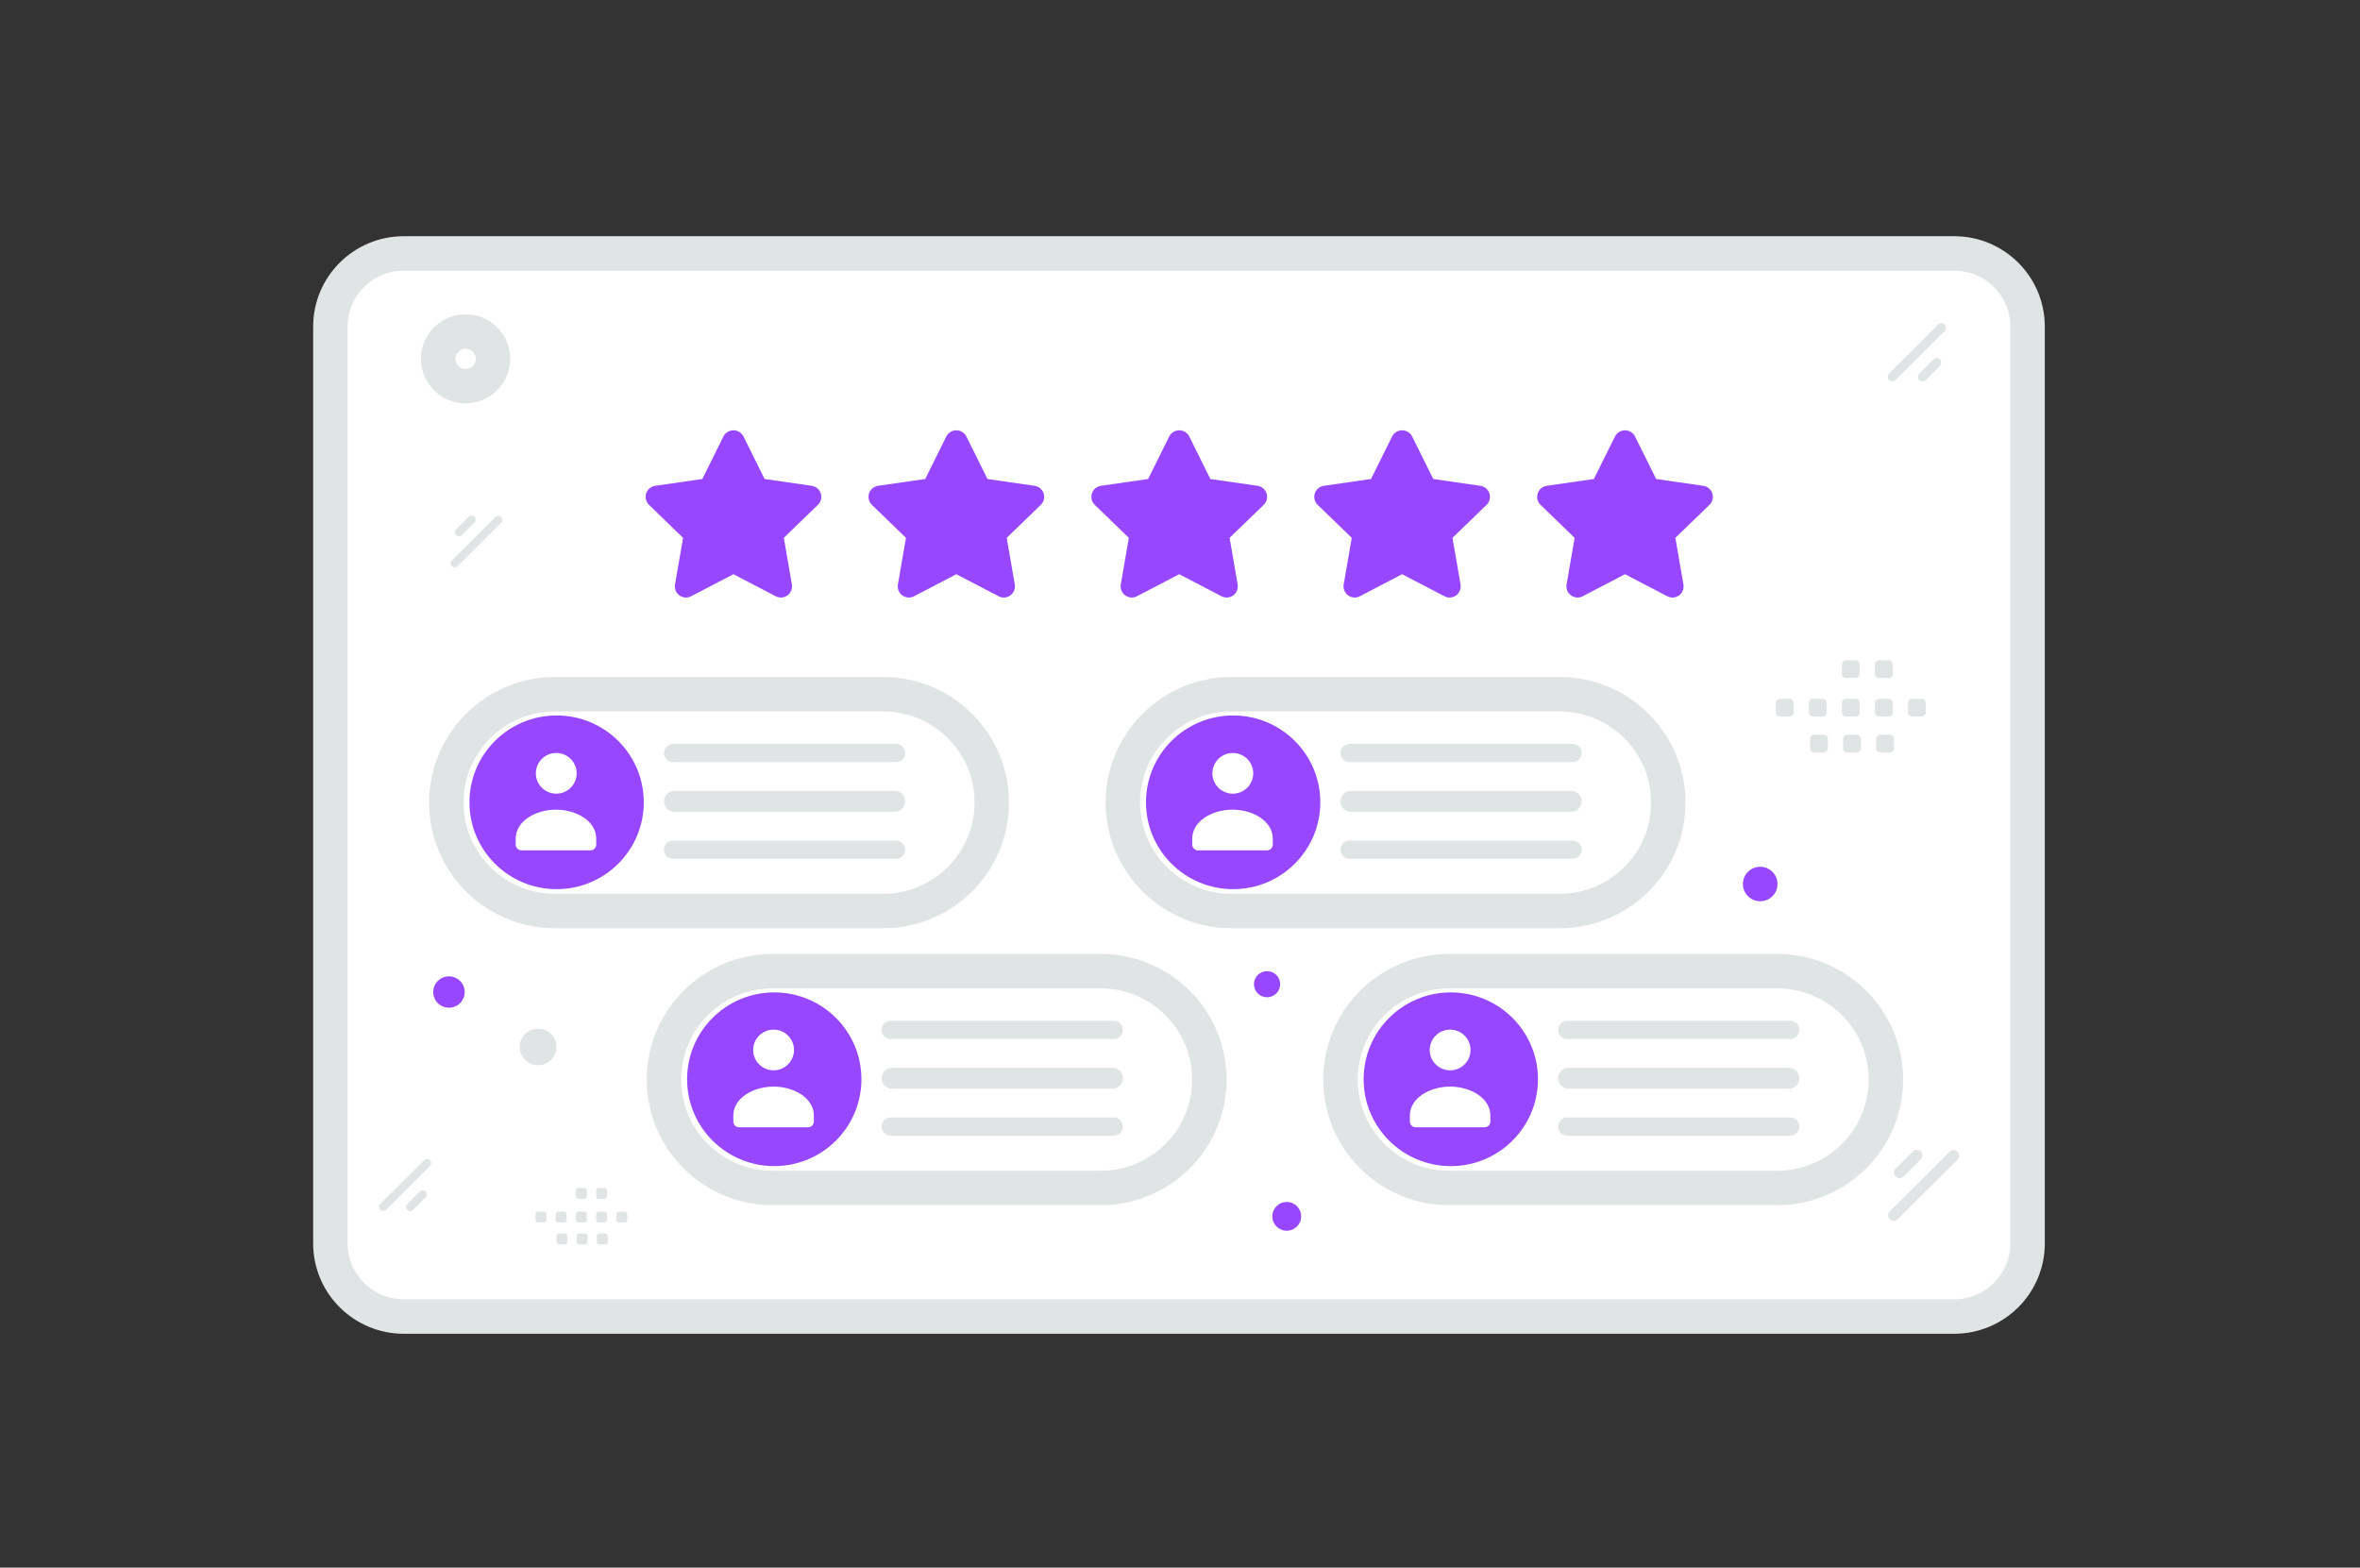 <svg width="274" height="182" viewBox="0 0 274 182" fill="none" xmlns="http://www.w3.org/2000/svg">
<rect x="0" y="0" width="274" height="182" fill="#333333" stroke="none"/>
<g clip-path="url(#clip0_3682_4873)">
<path d="M226.88 29.423H46.884C42.176 29.423 38.359 33.226 38.359 37.917V144.359C38.359 149.05 42.176 152.852 46.884 152.852H226.88C231.588 152.852 235.405 149.05 235.405 144.359V37.917C235.405 33.226 231.588 29.423 226.88 29.423Z" fill="white" stroke="#E1E4E5" stroke-width="4"/>
<path fill-rule="evenodd" clip-rule="evenodd" d="M80.257 69.219C80.044 69.334 79.802 69.386 79.561 69.37C79.319 69.354 79.086 69.271 78.89 69.129C78.693 68.987 78.54 68.793 78.448 68.569C78.357 68.344 78.33 68.099 78.371 67.861L79.306 62.444L75.344 58.606C75.172 58.437 75.051 58.223 74.994 57.989C74.937 57.755 74.946 57.51 75.021 57.282C75.096 57.053 75.233 56.849 75.417 56.694C75.601 56.539 75.825 56.438 76.064 56.403L81.542 55.613L83.99 50.68C84.097 50.464 84.264 50.282 84.47 50.155C84.676 50.027 84.913 49.96 85.156 49.96C85.65 49.96 86.101 50.239 86.323 50.68L88.77 55.613L94.248 56.403C94.487 56.438 94.711 56.539 94.895 56.694C95.079 56.849 95.216 57.053 95.291 57.282C95.366 57.51 95.375 57.755 95.318 57.989C95.261 58.223 95.14 58.437 94.968 58.606L91.003 62.442L91.939 67.858C91.98 68.097 91.954 68.343 91.862 68.567C91.771 68.792 91.618 68.986 91.421 69.129C91.225 69.271 90.992 69.354 90.75 69.37C90.507 69.386 90.266 69.334 90.052 69.219L85.154 66.665L80.257 69.219ZM106.135 69.219C105.922 69.334 105.68 69.386 105.438 69.37C105.197 69.354 104.964 69.271 104.768 69.129C104.571 68.987 104.418 68.793 104.326 68.569C104.234 68.344 104.207 68.099 104.248 67.861L105.184 62.444L101.221 58.606C101.05 58.437 100.928 58.223 100.871 57.989C100.815 57.755 100.824 57.51 100.899 57.282C100.973 57.053 101.11 56.849 101.295 56.694C101.479 56.539 101.703 56.438 101.942 56.403L107.42 55.613L109.867 50.68C109.975 50.464 110.142 50.282 110.348 50.155C110.554 50.027 110.791 49.96 111.034 49.96C111.527 49.96 111.979 50.239 112.2 50.68L114.647 55.613L120.126 56.403C120.364 56.438 120.589 56.539 120.773 56.694C120.957 56.849 121.094 57.053 121.169 57.282C121.243 57.51 121.253 57.755 121.196 57.989C121.139 58.223 121.018 58.437 120.846 58.606L116.881 62.442L117.817 67.858C117.858 68.097 117.831 68.343 117.74 68.567C117.648 68.792 117.496 68.986 117.299 69.129C117.102 69.271 116.87 69.354 116.627 69.37C116.385 69.386 116.144 69.334 115.93 69.219L111.031 66.665L106.135 69.219ZM132.013 69.219C131.8 69.334 131.558 69.386 131.316 69.37C131.074 69.354 130.842 69.271 130.646 69.129C130.449 68.987 130.296 68.793 130.204 68.569C130.112 68.344 130.085 68.099 130.126 67.861L131.062 62.444L127.099 58.606C126.927 58.437 126.806 58.223 126.749 57.989C126.692 57.755 126.702 57.51 126.777 57.282C126.851 57.053 126.988 56.849 127.172 56.694C127.357 56.539 127.581 56.438 127.819 56.403L133.298 55.613L135.745 50.68C135.853 50.464 136.019 50.282 136.225 50.155C136.431 50.027 136.669 49.96 136.911 49.96C137.405 49.96 137.857 50.239 138.078 50.68L140.525 55.613L146.004 56.403C146.242 56.438 146.466 56.539 146.651 56.694C146.835 56.849 146.972 57.053 147.046 57.282C147.121 57.51 147.131 57.755 147.074 57.989C147.017 58.223 146.895 58.437 146.724 58.606L142.759 62.442L143.694 67.858C143.736 68.097 143.709 68.343 143.618 68.567C143.526 68.792 143.373 68.986 143.177 69.129C142.98 69.271 142.747 69.354 142.505 69.37C142.263 69.386 142.021 69.334 141.808 69.219L136.909 66.665L132.013 69.219ZM157.891 69.219C157.677 69.334 157.436 69.386 157.194 69.37C156.952 69.354 156.72 69.271 156.523 69.129C156.327 68.987 156.174 68.793 156.082 68.569C155.99 68.344 155.963 68.099 156.004 67.861L156.94 62.444L152.977 58.606C152.805 58.437 152.684 58.223 152.627 57.989C152.57 57.755 152.58 57.51 152.655 57.282C152.729 57.053 152.866 56.849 153.05 56.694C153.234 56.539 153.459 56.438 153.697 56.403L159.176 55.613L161.623 50.68C161.731 50.464 161.897 50.282 162.103 50.155C162.309 50.027 162.547 49.96 162.789 49.96C163.283 49.96 163.734 50.239 163.956 50.68L166.403 55.613L171.881 56.403C172.12 56.438 172.344 56.539 172.528 56.694C172.713 56.849 172.85 57.053 172.924 57.282C172.999 57.51 173.008 57.755 172.951 57.989C172.894 58.223 172.773 58.437 172.601 58.606L168.637 62.442L169.572 67.858C169.614 68.097 169.587 68.343 169.495 68.567C169.404 68.792 169.251 68.986 169.054 69.129C168.858 69.271 168.625 69.354 168.383 69.37C168.141 69.386 167.899 69.334 167.686 69.219L162.787 66.665L157.891 69.219ZM183.768 69.219C183.555 69.334 183.314 69.386 183.072 69.37C182.83 69.354 182.598 69.271 182.401 69.129C182.204 68.987 182.051 68.793 181.96 68.569C181.868 68.344 181.841 68.099 181.882 67.861L182.818 62.444L178.855 58.606C178.683 58.437 178.562 58.223 178.505 57.989C178.448 57.755 178.457 57.51 178.532 57.282C178.607 57.053 178.744 56.849 178.928 56.694C179.112 56.539 179.336 56.438 179.575 56.403L185.053 55.613L187.501 50.68C187.609 50.464 187.775 50.282 187.981 50.155C188.187 50.027 188.424 49.96 188.667 49.96C189.161 49.96 189.612 50.239 189.834 50.68L192.281 55.613L197.759 56.403C197.998 56.438 198.222 56.539 198.406 56.694C198.59 56.849 198.727 57.053 198.802 57.282C198.877 57.51 198.886 57.755 198.829 57.989C198.772 58.223 198.651 58.437 198.479 58.606L194.514 62.442L195.45 67.858C195.491 68.097 195.465 68.343 195.373 68.567C195.282 68.792 195.129 68.986 194.932 69.129C194.736 69.271 194.503 69.354 194.261 69.37C194.019 69.386 193.777 69.334 193.563 69.219L188.665 66.665L183.768 69.219Z" fill="#9747FF"/>
<path d="M57.235 41.659C57.235 39.908 55.81 38.488 54.053 38.488C52.296 38.488 50.871 39.908 50.871 41.659C50.871 43.41 52.296 44.829 54.053 44.829C55.81 44.829 57.235 43.41 57.235 41.659Z" fill="white" stroke="#E1E4E5" stroke-width="4"/>
<path d="M52.123 113.356C53.132 113.356 53.95 114.171 53.95 115.176C53.95 116.181 53.132 116.996 52.123 116.996C51.115 116.996 50.297 116.181 50.297 115.176C50.297 114.171 51.115 113.356 52.123 113.356Z" fill="#9747FF"/>
<path d="M204.363 104.634C203.254 104.634 202.355 103.738 202.355 102.633C202.355 101.528 203.254 100.632 204.363 100.632C205.472 100.632 206.371 101.528 206.371 102.633C206.371 103.738 205.472 104.634 204.363 104.634Z" fill="#9747FF"/>
<path d="M147.108 115.783C147.949 115.783 148.63 115.104 148.63 114.266C148.63 113.429 147.949 112.75 147.108 112.75C146.267 112.75 145.586 113.429 145.586 114.266C145.586 115.104 146.267 115.783 147.108 115.783Z" fill="#9747FF"/>
<path d="M149.392 139.55C148.467 139.55 147.718 140.297 147.718 141.219C147.718 142.14 148.467 142.887 149.392 142.887C150.317 142.887 151.066 142.14 151.066 141.219C151.066 140.297 150.317 139.55 149.392 139.55Z" fill="#9747FF"/>
<path d="M62.474 123.67C61.297 123.67 60.343 122.719 60.343 121.546C60.343 120.374 61.297 119.423 62.474 119.423C63.651 119.423 64.606 120.374 64.606 121.546C64.606 122.719 63.651 123.67 62.474 123.67Z" fill="#E1E4E5"/>
<path d="M225.032 37.677L219.333 43.355C219.125 43.562 219.125 43.898 219.333 44.104C219.54 44.311 219.877 44.311 220.084 44.104L225.784 38.426C225.991 38.219 225.991 37.884 225.784 37.677C225.576 37.47 225.24 37.47 225.032 37.677Z" fill="#E1E4E5"/>
<path d="M224.473 41.743L222.829 43.38C222.621 43.587 222.621 43.923 222.829 44.129C223.036 44.336 223.373 44.336 223.581 44.129L225.224 42.492C225.432 42.285 225.432 41.95 225.224 41.743C225.017 41.536 224.68 41.536 224.473 41.743Z" fill="#E1E4E5"/>
<path d="M49.252 134.701L44.153 139.782C43.967 139.967 43.967 140.267 44.153 140.452C44.338 140.637 44.639 140.637 44.825 140.452L49.925 135.371C50.11 135.186 50.11 134.886 49.925 134.701C49.739 134.516 49.438 134.516 49.252 134.701Z" fill="#E1E4E5"/>
<path d="M48.752 138.339L47.282 139.804C47.096 139.989 47.096 140.289 47.282 140.474C47.467 140.659 47.768 140.659 47.954 140.474L49.425 139.009C49.61 138.824 49.61 138.524 49.425 138.339C49.239 138.154 48.938 138.154 48.752 138.339Z" fill="#E1E4E5"/>
<path d="M53.127 65.731L58.19 60.686C58.374 60.503 58.374 60.205 58.19 60.021C58.005 59.837 57.706 59.837 57.522 60.021L52.459 65.065C52.275 65.249 52.275 65.547 52.459 65.731C52.644 65.914 52.943 65.914 53.127 65.731Z" fill="#E1E4E5"/>
<path d="M53.62 62.119L55.08 60.664C55.265 60.48 55.265 60.183 55.08 59.999C54.896 59.815 54.597 59.815 54.413 59.999L52.953 61.454C52.768 61.637 52.768 61.935 52.953 62.119C53.137 62.303 53.436 62.303 53.62 62.119Z" fill="#E1E4E5"/>
<path d="M220.329 141.546L227.269 134.631C227.522 134.379 227.522 133.971 227.269 133.719C227.016 133.467 226.607 133.467 226.354 133.719L219.414 140.634C219.161 140.886 219.161 141.294 219.414 141.546C219.666 141.798 220.076 141.797 220.329 141.546Z" fill="#E1E4E5"/>
<path d="M221.006 136.595L223.007 134.601C223.26 134.349 223.26 133.941 223.007 133.689C222.755 133.437 222.345 133.437 222.092 133.689L220.091 135.683C219.838 135.935 219.838 136.343 220.091 136.595C220.343 136.847 220.753 136.847 221.006 136.595Z" fill="#E1E4E5"/>
<path fill-rule="evenodd" clip-rule="evenodd" d="M206.657 81.129H207.763C208.031 81.129 208.246 81.346 208.246 81.61V82.712C208.246 82.979 208.028 83.193 207.763 83.193H206.657C206.529 83.193 206.407 83.142 206.316 83.052C206.226 82.962 206.175 82.84 206.174 82.712V81.61C206.174 81.547 206.186 81.484 206.211 81.426C206.235 81.368 206.27 81.315 206.315 81.27C206.36 81.225 206.413 81.19 206.472 81.166C206.531 81.141 206.594 81.129 206.657 81.129ZM210.492 81.129H211.598C211.863 81.129 212.081 81.346 212.081 81.61V82.712C212.081 82.979 211.863 83.193 211.598 83.193H210.492C210.364 83.193 210.242 83.142 210.151 83.052C210.061 82.962 210.01 82.84 210.009 82.712V81.61C210.009 81.346 210.227 81.129 210.492 81.129ZM214.33 81.129H215.436C215.701 81.129 215.918 81.346 215.918 81.61V82.712C215.918 82.979 215.701 83.193 215.436 83.193H214.33C214.202 83.193 214.079 83.142 213.989 83.052C213.898 82.962 213.847 82.84 213.847 82.712V81.61C213.847 81.547 213.859 81.484 213.883 81.426C213.907 81.368 213.943 81.315 213.988 81.27C214.033 81.225 214.086 81.19 214.145 81.166C214.203 81.141 214.266 81.129 214.33 81.129ZM218.164 81.129H219.27C219.536 81.129 219.753 81.346 219.753 81.61V82.712C219.753 82.979 219.536 83.193 219.27 83.193H218.164C218.036 83.193 217.913 83.143 217.822 83.053C217.731 82.962 217.68 82.84 217.679 82.712V81.61C217.681 81.483 217.732 81.361 217.823 81.271C217.914 81.181 218.036 81.13 218.164 81.129ZM222 81.129H223.106C223.373 81.129 223.591 81.346 223.591 81.61V82.712C223.591 82.979 223.373 83.193 223.106 83.193H222C221.872 83.193 221.749 83.142 221.659 83.052C221.568 82.962 221.517 82.84 221.517 82.712V81.61C221.517 81.346 221.735 81.129 222 81.129ZM210.633 85.296H211.739C212.004 85.296 212.222 85.513 212.222 85.777V86.881C212.222 87.146 212.004 87.362 211.739 87.362H210.633C210.505 87.362 210.382 87.311 210.291 87.221C210.201 87.131 210.15 87.009 210.15 86.881V85.779C210.15 85.716 210.162 85.653 210.186 85.594C210.21 85.535 210.245 85.482 210.29 85.437C210.335 85.392 210.389 85.357 210.447 85.332C210.506 85.308 210.569 85.296 210.633 85.296ZM214.467 85.296H215.574C215.839 85.296 216.056 85.513 216.056 85.777V86.881C216.056 87.008 216.005 87.131 215.915 87.221C215.824 87.311 215.702 87.362 215.574 87.362H214.467C214.34 87.362 214.217 87.311 214.127 87.221C214.036 87.131 213.985 87.008 213.985 86.881V85.779C213.985 85.716 213.997 85.653 214.021 85.594C214.045 85.536 214.08 85.482 214.125 85.437C214.17 85.392 214.223 85.357 214.282 85.332C214.341 85.308 214.404 85.296 214.467 85.296ZM218.303 85.296H219.409C219.677 85.296 219.894 85.513 219.894 85.777V86.881C219.894 87.146 219.677 87.362 219.409 87.362H218.303C218.175 87.362 218.052 87.311 217.962 87.221C217.872 87.131 217.821 87.008 217.82 86.881V85.779C217.82 85.513 218.038 85.296 218.303 85.296ZM214.33 76.653H215.436C215.701 76.653 215.918 76.87 215.918 77.134V78.236C215.918 78.503 215.701 78.717 215.436 78.717H214.33C214.202 78.717 214.079 78.666 213.989 78.576C213.898 78.486 213.847 78.364 213.847 78.236V77.134C213.847 77.071 213.859 77.008 213.883 76.95C213.907 76.891 213.943 76.838 213.988 76.794C214.033 76.749 214.086 76.713 214.145 76.689C214.203 76.665 214.266 76.653 214.33 76.653ZM218.164 76.653H219.27C219.536 76.653 219.753 76.87 219.753 77.134V78.236C219.753 78.503 219.536 78.717 219.27 78.717H218.164C218.036 78.717 217.913 78.666 217.822 78.576C217.731 78.486 217.68 78.364 217.679 78.236V77.134C217.681 77.007 217.732 76.885 217.823 76.795C217.914 76.705 218.036 76.654 218.164 76.653ZM62.468 140.665H63.144C63.308 140.665 63.44 140.798 63.44 140.959V141.633C63.44 141.711 63.408 141.786 63.353 141.842C63.297 141.897 63.222 141.928 63.144 141.928H62.468C62.389 141.928 62.314 141.896 62.259 141.841C62.203 141.786 62.172 141.711 62.172 141.633V140.959C62.172 140.921 62.179 140.882 62.194 140.847C62.209 140.811 62.231 140.778 62.258 140.751C62.286 140.724 62.318 140.702 62.354 140.687C62.39 140.672 62.429 140.665 62.468 140.665ZM64.814 140.665H65.49C65.653 140.665 65.786 140.798 65.786 140.959V141.633C65.786 141.711 65.754 141.786 65.699 141.841C65.644 141.897 65.569 141.928 65.49 141.928H64.814C64.735 141.928 64.66 141.896 64.605 141.841C64.55 141.786 64.519 141.711 64.518 141.633V140.959C64.518 140.798 64.651 140.665 64.814 140.665ZM67.161 140.665H67.838C68.001 140.665 68.133 140.798 68.133 140.959V141.633C68.133 141.711 68.102 141.786 68.047 141.841C67.992 141.897 67.916 141.928 67.838 141.928H67.161C67.083 141.928 67.008 141.896 66.953 141.841C66.897 141.786 66.866 141.711 66.866 141.633V140.959C66.866 140.921 66.874 140.882 66.888 140.847C66.903 140.811 66.925 140.778 66.952 140.751C66.98 140.724 67.012 140.702 67.048 140.687C67.084 140.672 67.123 140.665 67.161 140.665ZM69.507 140.665H70.184C70.347 140.665 70.48 140.798 70.48 140.959V141.633C70.48 141.711 70.448 141.786 70.393 141.841C70.338 141.897 70.263 141.928 70.184 141.928H69.507C69.429 141.928 69.354 141.897 69.298 141.842C69.243 141.786 69.211 141.712 69.211 141.633V140.959C69.212 140.881 69.243 140.807 69.299 140.752C69.354 140.697 69.429 140.665 69.507 140.665ZM71.854 140.665H72.531C72.694 140.665 72.827 140.798 72.827 140.959V141.633C72.827 141.672 72.82 141.71 72.805 141.746C72.79 141.782 72.768 141.814 72.74 141.842C72.713 141.869 72.68 141.891 72.644 141.906C72.608 141.92 72.57 141.928 72.531 141.928H71.854C71.776 141.928 71.701 141.896 71.646 141.841C71.59 141.786 71.559 141.711 71.559 141.633V140.959C71.559 140.798 71.692 140.665 71.854 140.665ZM64.9 143.214H65.576C65.739 143.214 65.872 143.347 65.872 143.508V144.184C65.872 144.346 65.739 144.478 65.576 144.478H64.9C64.821 144.478 64.746 144.447 64.691 144.392C64.635 144.337 64.604 144.262 64.604 144.184V143.51C64.604 143.471 64.612 143.433 64.626 143.397C64.641 143.361 64.663 143.328 64.69 143.301C64.718 143.273 64.75 143.251 64.786 143.236C64.822 143.222 64.861 143.214 64.9 143.214ZM67.246 143.214H67.922C68.085 143.214 68.218 143.347 68.218 143.508V144.184C68.218 144.346 68.085 144.478 67.922 144.478H67.246C67.168 144.478 67.093 144.447 67.037 144.392C66.982 144.337 66.951 144.262 66.95 144.184V143.51C66.95 143.471 66.958 143.433 66.972 143.397C66.987 143.361 67.009 143.328 67.036 143.301C67.064 143.273 67.097 143.251 67.132 143.237C67.168 143.222 67.207 143.214 67.246 143.214ZM69.592 143.214H70.269C70.433 143.214 70.566 143.347 70.566 143.508V144.184C70.566 144.346 70.433 144.478 70.269 144.478H69.592C69.514 144.478 69.439 144.447 69.384 144.392C69.328 144.337 69.297 144.262 69.297 144.184V143.51C69.297 143.347 69.43 143.214 69.592 143.214ZM67.161 137.926H67.838C68.001 137.926 68.133 138.059 68.133 138.221V138.895C68.133 138.973 68.102 139.048 68.047 139.103C67.992 139.158 67.916 139.189 67.838 139.189H67.161C67.083 139.189 67.008 139.158 66.953 139.103C66.897 139.048 66.866 138.973 66.866 138.895V138.221C66.866 138.182 66.874 138.144 66.888 138.108C66.903 138.072 66.925 138.04 66.952 138.012C66.98 137.985 67.012 137.963 67.048 137.949C67.084 137.934 67.123 137.926 67.161 137.926ZM69.507 137.926H70.184C70.347 137.926 70.48 138.059 70.48 138.221V138.895C70.48 138.973 70.448 139.048 70.393 139.103C70.338 139.158 70.263 139.189 70.184 139.189H69.507C69.429 139.189 69.354 139.158 69.298 139.103C69.243 139.048 69.211 138.973 69.211 138.895V138.221C69.212 138.143 69.243 138.068 69.299 138.013C69.354 137.958 69.429 137.927 69.507 137.926Z" fill="#E1E4E5"/>
<path d="M102.51 80.596H64.455C57.477 80.596 51.82 86.232 51.82 93.185C51.82 100.137 57.477 105.773 64.455 105.773H102.51C109.488 105.773 115.145 100.137 115.145 93.185C115.145 86.232 109.488 80.596 102.51 80.596Z" fill="white" stroke="#E1E4E5" stroke-width="4"/>
<path d="M74.743 93.148C74.743 87.58 70.213 83.066 64.624 83.066C59.035 83.066 54.504 87.58 54.504 93.148C54.504 98.717 59.035 103.231 64.624 103.231C70.213 103.231 74.743 98.717 74.743 93.148Z" fill="#9747FF"/>
<path fill-rule="evenodd" clip-rule="evenodd" d="M69.224 97.378V98.052C69.224 98.424 68.925 98.727 68.556 98.727H60.543C60.174 98.727 59.875 98.424 59.875 98.052V97.367C59.875 95.327 62.184 94.001 64.549 94.001C66.915 94.001 69.224 95.328 69.224 97.367M66.226 88.079C66.454 88.297 66.635 88.557 66.76 88.846C66.886 89.134 66.952 89.445 66.955 89.759C66.958 90.074 66.898 90.385 66.779 90.676C66.66 90.967 66.484 91.232 66.26 91.454C66.037 91.676 65.772 91.852 65.48 91.971C65.188 92.09 64.875 92.149 64.559 92.146C64.244 92.142 63.932 92.077 63.643 91.952C63.353 91.827 63.091 91.646 62.873 91.419C62.443 90.973 62.206 90.377 62.213 89.759C62.219 89.141 62.468 88.55 62.907 88.112C63.346 87.675 63.939 87.427 64.56 87.421C65.18 87.414 65.778 87.651 66.226 88.079Z" fill="white"/>
<path d="M104.029 86.36H78.151C77.563 86.36 77.086 86.835 77.086 87.421C77.086 88.008 77.563 88.483 78.151 88.483H104.029C104.618 88.483 105.095 88.008 105.095 87.421C105.095 86.835 104.618 86.36 104.029 86.36Z" fill="#E1E4E5"/>
<path d="M103.877 91.82H78.304C77.631 91.82 77.086 92.363 77.086 93.033C77.086 93.703 77.631 94.246 78.304 94.246H103.877C104.55 94.246 105.095 93.703 105.095 93.033C105.095 92.363 104.55 91.82 103.877 91.82Z" fill="#E1E4E5"/>
<path d="M104.029 97.583H78.151C77.563 97.583 77.086 98.058 77.086 98.645C77.086 99.231 77.563 99.706 78.151 99.706H104.029C104.618 99.706 105.095 99.231 105.095 98.645C105.095 98.058 104.618 97.583 104.029 97.583Z" fill="#E1E4E5"/>
<path d="M127.776 112.75H89.72C82.743 112.75 77.086 118.386 77.086 125.338C77.086 132.29 82.743 137.926 89.72 137.926H127.776C134.754 137.926 140.41 132.29 140.41 125.338C140.41 118.386 134.754 112.75 127.776 112.75Z" fill="white" stroke="#E1E4E5" stroke-width="4"/>
<path d="M100.013 125.302C100.013 119.733 95.482 115.219 89.893 115.219C84.304 115.219 79.773 119.733 79.773 125.302C79.773 130.87 84.304 135.385 89.893 135.385C95.482 135.385 100.013 130.87 100.013 125.302Z" fill="#9747FF"/>
<path fill-rule="evenodd" clip-rule="evenodd" d="M94.49 129.531V130.206C94.49 130.578 94.19 130.88 93.822 130.88H85.809C85.44 130.88 85.141 130.578 85.141 130.206V129.521C85.141 127.48 87.45 126.155 89.815 126.155C92.18 126.155 94.49 127.481 94.49 129.521M91.492 120.232C91.936 120.675 92.186 121.276 92.186 121.902C92.186 122.529 91.936 123.13 91.492 123.573C91.047 124.016 90.444 124.265 89.815 124.265C89.186 124.265 88.583 124.016 88.138 123.573C87.918 123.354 87.744 123.093 87.624 122.807C87.505 122.52 87.444 122.213 87.444 121.903C87.444 121.592 87.505 121.285 87.624 120.999C87.743 120.712 87.918 120.451 88.138 120.232C88.359 120.013 88.62 119.839 88.908 119.72C89.195 119.601 89.504 119.54 89.815 119.54C90.126 119.54 90.435 119.601 90.722 119.72C91.01 119.839 91.271 120.013 91.492 120.232Z" fill="white"/>
<path d="M129.299 118.513H103.421C102.833 118.513 102.355 118.988 102.355 119.575C102.355 120.161 102.833 120.636 103.421 120.636H129.299C129.887 120.636 130.364 120.161 130.364 119.575C130.364 118.988 129.887 118.513 129.299 118.513Z" fill="#E1E4E5"/>
<path d="M129.147 123.973H103.573C102.901 123.973 102.355 124.516 102.355 125.186C102.355 125.856 102.901 126.4 103.573 126.4H129.147C129.819 126.4 130.364 125.856 130.364 125.186C130.364 124.516 129.819 123.973 129.147 123.973Z" fill="#E1E4E5"/>
<path d="M129.299 129.736H103.421C102.833 129.736 102.355 130.212 102.355 130.798C102.355 131.384 102.833 131.86 103.421 131.86H129.299C129.887 131.86 130.364 131.384 130.364 130.798C130.364 130.212 129.887 129.736 129.299 129.736Z" fill="#E1E4E5"/>
<path d="M206.323 112.75H168.267C161.289 112.75 155.633 118.386 155.633 125.338C155.633 132.29 161.289 137.926 168.267 137.926H206.323C213.301 137.926 218.957 132.29 218.957 125.338C218.957 118.386 213.301 112.75 206.323 112.75Z" fill="white" stroke="#E1E4E5" stroke-width="4"/>
<path d="M178.56 125.302C178.56 119.733 174.029 115.219 168.44 115.219C162.851 115.219 158.32 119.733 158.32 125.302C158.32 130.87 162.851 135.385 168.44 135.385C174.029 135.385 178.56 130.87 178.56 125.302Z" fill="#9747FF"/>
<path fill-rule="evenodd" clip-rule="evenodd" d="M173.036 129.531V130.206C173.036 130.578 172.737 130.88 172.369 130.88H164.355C163.987 130.88 163.688 130.578 163.688 130.206V129.521C163.688 127.48 165.997 126.155 168.362 126.155C170.727 126.155 173.036 127.481 173.036 129.521M170.039 120.232C170.259 120.451 170.433 120.712 170.553 120.998C170.672 121.285 170.733 121.592 170.733 121.902C170.733 122.213 170.672 122.52 170.553 122.807C170.433 123.093 170.259 123.354 170.039 123.573C169.819 123.792 169.557 123.966 169.269 124.085C168.982 124.204 168.673 124.265 168.362 124.265C168.051 124.265 167.742 124.204 167.455 124.085C167.167 123.967 166.906 123.793 166.685 123.573C166.241 123.13 165.991 122.529 165.991 121.903C165.991 121.276 166.241 120.675 166.685 120.232C167.13 119.789 167.733 119.54 168.362 119.54C168.991 119.54 169.594 119.789 170.039 120.232Z" fill="white"/>
<path d="M207.846 118.513H181.968C181.379 118.513 180.902 118.988 180.902 119.575C180.902 120.161 181.379 120.636 181.968 120.636H207.846C208.434 120.636 208.911 120.161 208.911 119.575C208.911 118.988 208.434 118.513 207.846 118.513Z" fill="#E1E4E5"/>
<path d="M207.693 123.973H182.12C181.448 123.973 180.902 124.516 180.902 125.186C180.902 125.856 181.448 126.4 182.12 126.4H207.693C208.366 126.4 208.911 125.856 208.911 125.186C208.911 124.516 208.366 123.973 207.693 123.973Z" fill="#E1E4E5"/>
<path d="M207.846 129.736H181.968C181.379 129.736 180.902 130.212 180.902 130.798C180.902 131.384 181.379 131.86 181.968 131.86H207.846C208.434 131.86 208.911 131.384 208.911 130.798C208.911 130.212 208.434 129.736 207.846 129.736Z" fill="#E1E4E5"/>
<path d="M181.057 80.596H143.002C136.024 80.596 130.367 86.232 130.367 93.185C130.367 100.137 136.024 105.773 143.002 105.773H181.057C188.035 105.773 193.692 100.137 193.692 93.185C193.692 86.232 188.035 80.596 181.057 80.596Z" fill="white" stroke="#E1E4E5" stroke-width="4"/>
<path d="M153.29 93.148C153.29 87.58 148.759 83.066 143.171 83.066C137.582 83.066 133.051 87.58 133.051 93.148C133.051 98.717 137.582 103.231 143.171 103.231C148.759 103.231 153.29 98.717 153.29 93.148Z" fill="#9747FF"/>
<path fill-rule="evenodd" clip-rule="evenodd" d="M147.771 97.378V98.052C147.771 98.424 147.471 98.727 147.103 98.727H139.09C138.721 98.727 138.422 98.424 138.422 98.052V97.367C138.422 95.327 140.731 94.001 143.096 94.001C145.462 94.001 147.771 95.328 147.771 97.367M144.773 88.079C145 88.297 145.182 88.557 145.307 88.846C145.433 89.134 145.499 89.445 145.502 89.759C145.505 90.074 145.445 90.385 145.326 90.676C145.207 90.967 145.03 91.232 144.807 91.454C144.584 91.676 144.319 91.852 144.027 91.971C143.735 92.09 143.422 92.149 143.106 92.146C142.791 92.142 142.479 92.077 142.189 91.952C141.9 91.827 141.638 91.646 141.42 91.419C140.99 90.973 140.753 90.377 140.759 89.759C140.766 89.141 141.015 88.55 141.454 88.112C141.893 87.675 142.486 87.427 143.107 87.421C143.727 87.414 144.325 87.651 144.773 88.079Z" fill="white"/>
<path d="M182.576 86.36H156.698C156.11 86.36 155.633 86.835 155.633 87.421C155.633 88.008 156.11 88.483 156.698 88.483H182.576C183.165 88.483 183.642 88.008 183.642 87.421C183.642 86.835 183.165 86.36 182.576 86.36Z" fill="#E1E4E5"/>
<path d="M182.424 91.82H156.851C156.178 91.82 155.633 92.363 155.633 93.033C155.633 93.703 156.178 94.246 156.851 94.246H182.424C183.096 94.246 183.642 93.703 183.642 93.033C183.642 92.363 183.096 91.82 182.424 91.82Z" fill="#E1E4E5"/>
<path d="M182.576 97.583H156.698C156.11 97.583 155.633 98.058 155.633 98.645C155.633 99.231 156.11 99.706 156.698 99.706H182.576C183.165 99.706 183.642 99.231 183.642 98.645C183.642 98.058 183.165 97.583 182.576 97.583Z" fill="#E1E4E5"/>
</g>
<defs>
<clipPath id="clip0_3682_4873">
<rect width="274" height="182" fill="white"/>
</clipPath>
</defs>
</svg>
